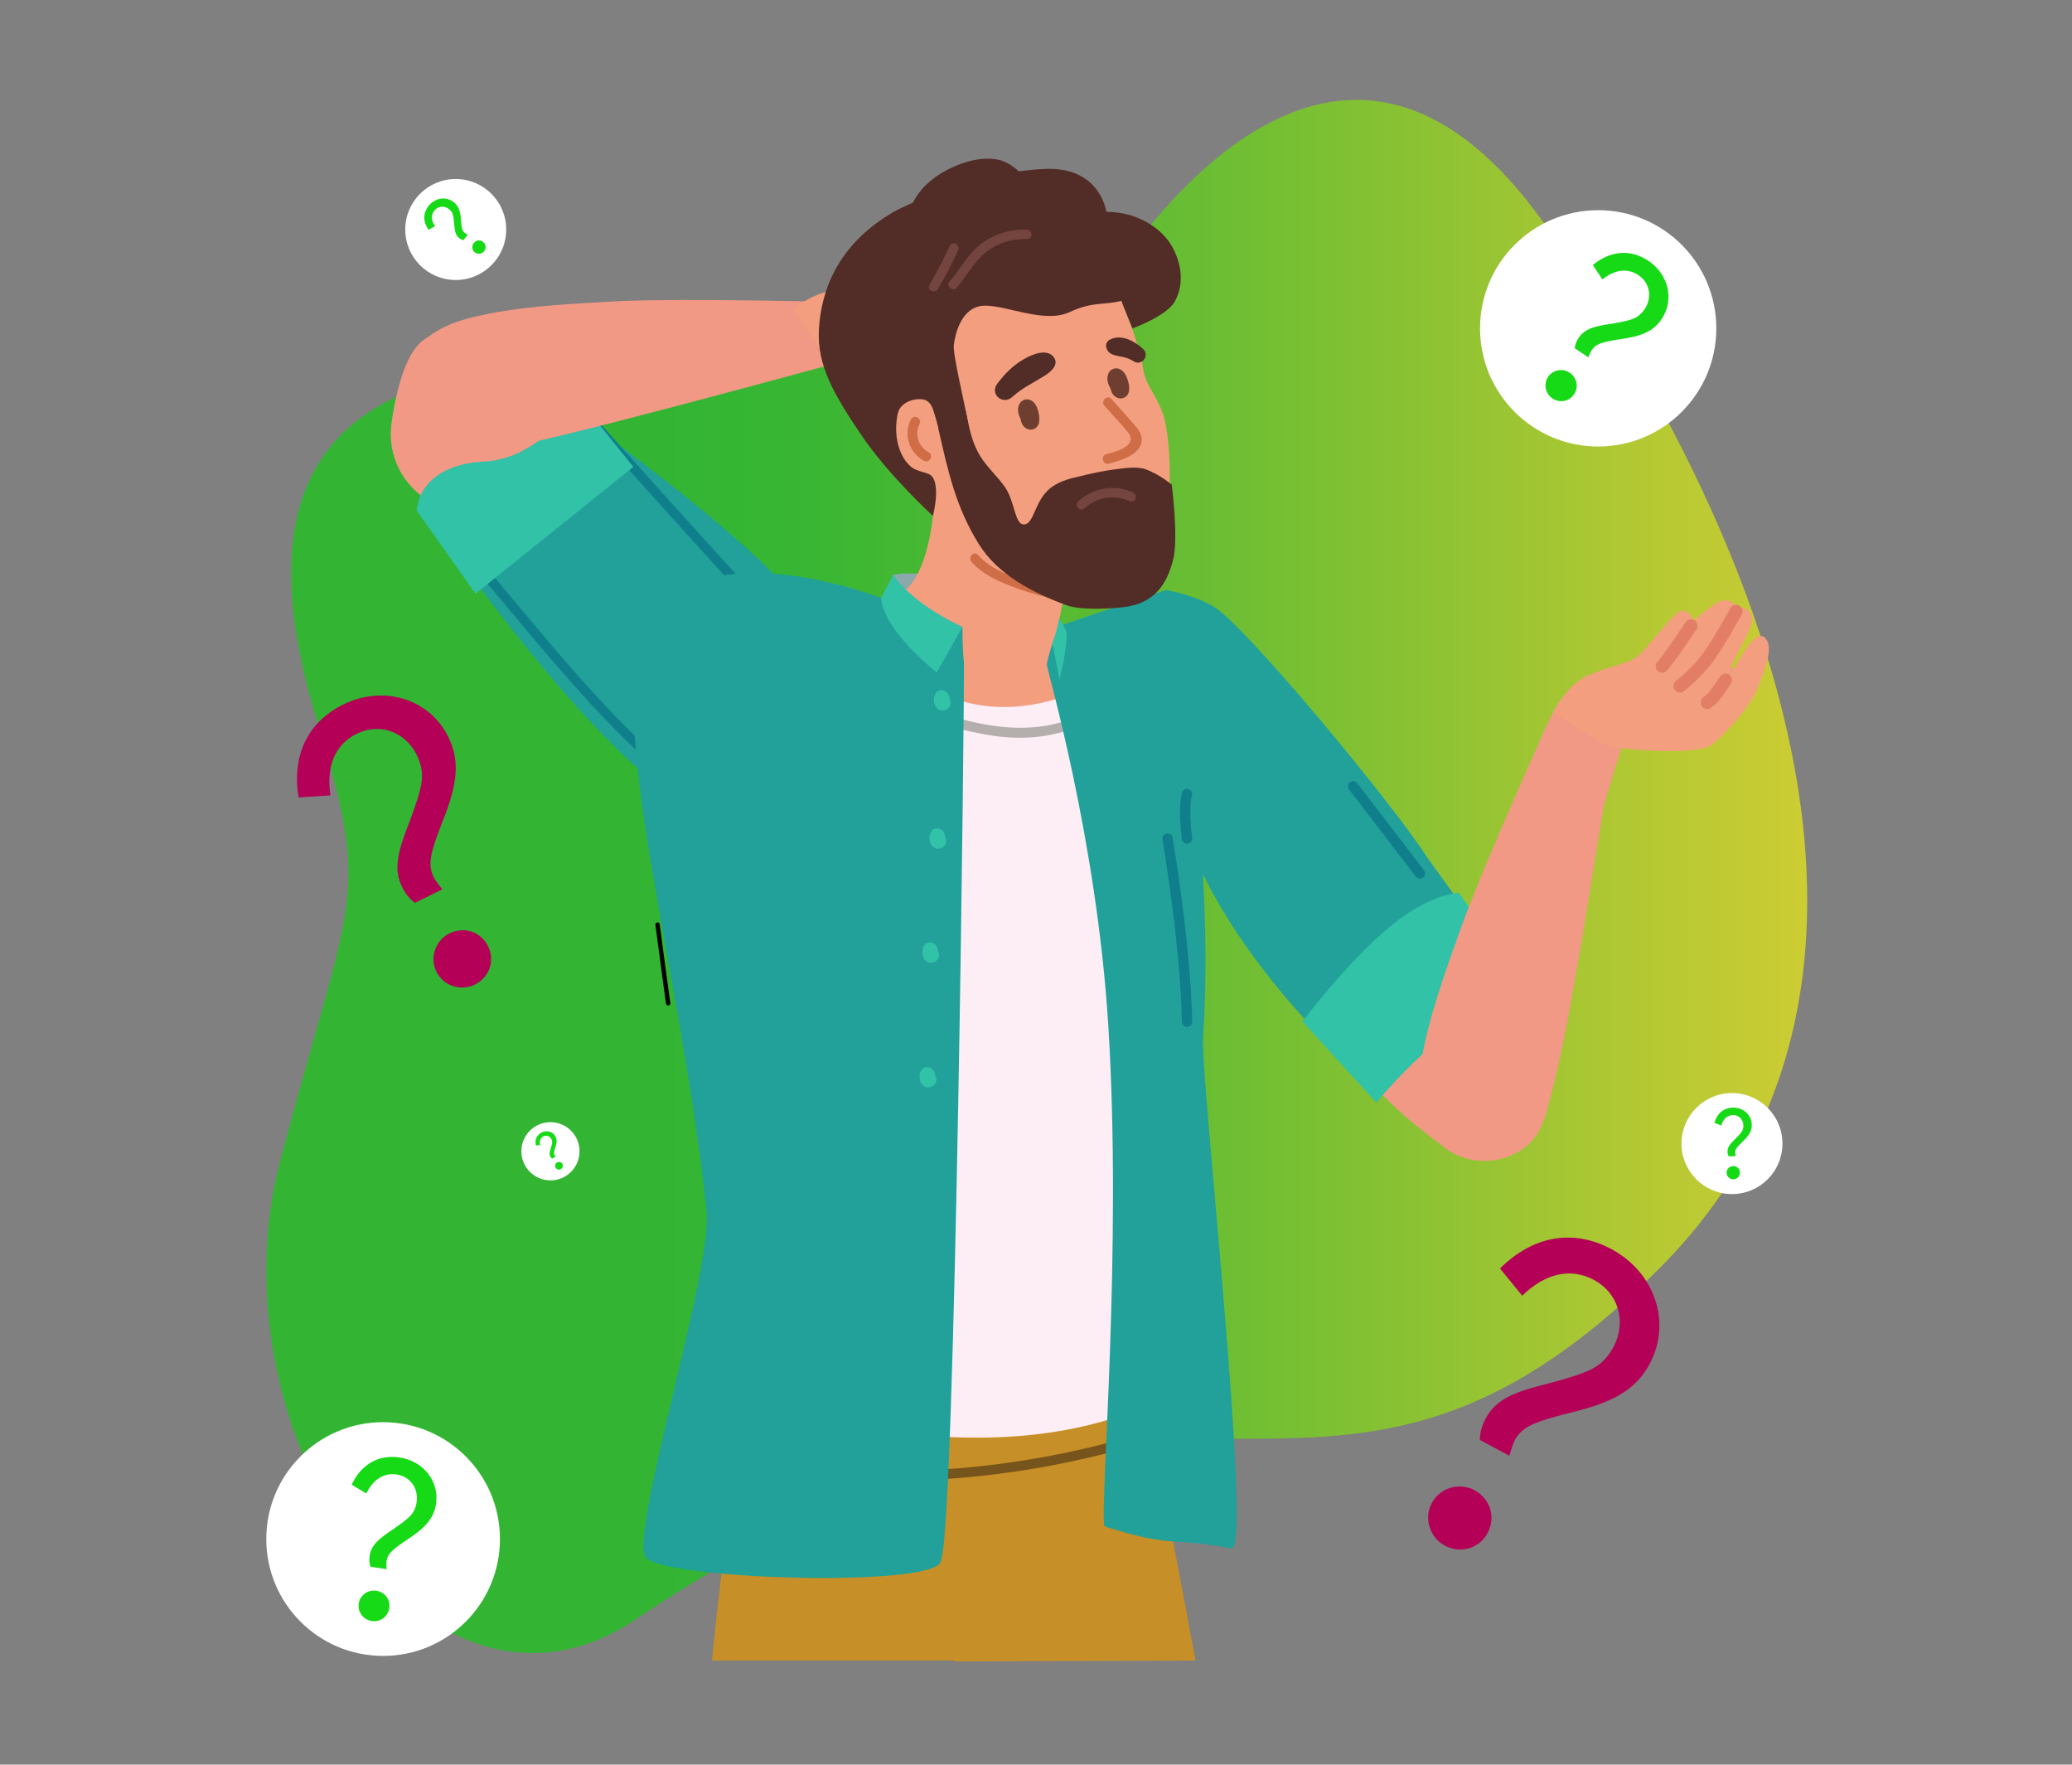 <svg width="498" height="424" viewBox="0 0 498 424" fill="none" xmlns="http://www.w3.org/2000/svg">
<rect x="0" y="0" width="498" height="424" fill="#808080" stroke="none"/>
<path opacity="0.6" d="M368.997 50.772C397.779 88.916 481.718 222.31 398.588 305.007C315.458 387.705 281.62 302.748 152.647 389.187C102.549 422.763 50.033 344.09 67.388 278.727C84.743 213.364 89.381 216.673 75.975 172.437C32.943 30.436 234.52 118.872 263.366 72.454C278.984 47.322 323.512 -9.507 368.997 50.772Z" fill="url(#paint0_linear)"/>
<path d="M138.851 101.509C138.851 101.509 124.909 84.152 106.893 80.581C99.035 78.885 95.596 91.22 94.098 101.609C92.967 109.447 96.893 117.146 103.913 120.811L108.866 130.67L138.851 101.509Z" fill="#F19984"/>
<path d="M193.595 147.676C199.733 160.957 190.379 202.648 171.979 196.928C147.367 189.277 104.054 125.541 104.054 125.541C112.191 113.124 140.398 100.81 140.398 100.81C140.398 100.81 187.458 134.395 193.595 147.676Z" fill="#21A19A"/>
<path d="M107.595 129.252C106.617 128.165 108.179 126.497 109.163 127.591C127.917 148.454 144.284 171.778 166.666 189.07C167.831 189.969 166.251 191.622 165.098 190.732C142.716 173.44 126.349 150.115 107.595 129.252Z" fill="#107F8C"/>
<path d="M181.145 145.978C166.331 129.851 151.673 113.58 137.176 97.167C136.207 96.073 137.769 94.404 138.743 95.505C153.24 111.917 167.898 128.189 182.712 144.316C183.703 145.394 182.14 147.062 181.145 145.978Z" fill="#107F8C"/>
<path d="M179.457 139.644C178.429 138.595 179.995 136.931 181.025 137.982C184.235 141.262 187.656 144.284 191.305 147.066C192.476 147.958 190.895 149.61 189.737 148.728C186.088 145.946 182.667 142.924 179.457 139.644Z" fill="#107F8C"/>
<path d="M138.936 95.67C138.936 95.67 130.163 110.818 115.279 110.955C100.042 112.386 100.187 122.747 100.187 122.747L114.297 142.647L152.223 112.191L138.936 95.67Z" fill="#31C2A7"/>
<path d="M113.64 76.227C124.751 73.552 135.899 73.112 147.258 72.443C155.78 71.968 170.805 72.033 183.864 72.235C189.781 72.33 195.311 72.438 199.651 72.542C205.225 72.675 207.573 73.321 207.573 73.321L202.685 86.827C200.989 87.199 132.612 106.067 120.724 107.693C116.096 108.323 110.903 109.653 106.396 107.741C98.847 104.525 94.822 94.99 98.088 87.349C100.91 80.749 106.955 77.816 113.64 76.227Z" fill="#F19984"/>
<path d="M205.49 90.999C205.49 90.999 216.261 108.555 223.637 109.146C231.011 109.736 218.506 91.128 218.506 91.128" fill="#F19984"/>
<path d="M190.611 74.222C190.611 74.222 196.396 69.612 201.823 69.669C207.25 69.728 210.902 70.987 213.864 70.744C216.828 70.502 225.931 65.2 228.425 65.14C230.918 65.08 230.654 68.597 230.654 68.597C230.654 68.597 234.472 67.306 237.591 67.005C240.711 66.704 241.602 69.956 241.602 69.956C241.602 69.956 245.035 71.868 243.35 74.495C241.665 77.12 231.296 83.807 232.628 84.001C233.96 84.194 242.712 75.934 244.37 79.481C245.728 82.386 240.751 86.838 237.572 89.841C234.572 92.674 227.336 95.937 222.307 97.334C217.278 98.73 199.222 87.345 199.222 87.345L190.611 74.222Z" fill="#F39E7E"/>
<path d="M219.478 81.731C219.668 82.569 220.501 83.091 221.336 82.901C221.53 82.855 226.13 81.794 230.244 79.653C234.285 77.551 241.449 72.322 241.75 72.1C242.424 71.593 242.593 70.621 242.087 69.928C241.58 69.237 240.608 69.086 239.916 69.592C239.844 69.645 232.64 74.906 228.809 76.898C225.059 78.849 220.689 79.861 220.643 79.871C220.398 79.928 220.18 80.039 219.999 80.189C219.563 80.552 219.341 81.141 219.478 81.731Z" fill="#E27E66"/>
<path d="M217.679 75.756C217.967 76.564 218.857 76.984 219.665 76.694C221.787 75.933 229.469 71.25 230.337 70.719C231.051 70.284 231.301 69.318 230.853 68.584C230.405 67.853 229.449 67.622 228.718 68.07C225.54 70.012 219.987 73.278 218.616 73.77C218.441 73.833 218.285 73.925 218.15 74.037C217.661 74.443 217.452 75.125 217.679 75.756Z" fill="#E27E66"/>
<path d="M223.711 88.049C223.889 88.888 224.713 89.425 225.553 89.246L226.639 89.018C227.863 88.76 231.029 86.846 232.333 86.036C233.072 85.569 233.286 84.626 232.834 83.895C232.382 83.167 231.424 82.944 230.695 83.396C228.875 84.527 226.549 85.835 225.996 85.978L224.909 86.208C224.653 86.263 224.428 86.376 224.241 86.532C223.81 86.89 223.589 87.465 223.711 88.049Z" fill="#E27E66"/>
<path d="M253.373 399C264.91 359.501 273.559 334.846 273.559 334.846L178.296 342.305C178.296 342.305 174.307 366.496 171.118 399H253.373Z" fill="#C78F27"/>
<path d="M287.34 398.999C281.087 365.165 274.987 334.736 274.987 334.736L241.176 337.246L229.302 399.206L287.34 398.999Z" fill="#C78F27"/>
<path d="M184.607 244.179C184.131 248.994 182.822 254.088 184.687 258.747C186.226 262.593 189.532 264.225 193.193 265.373C193.242 265.948 194.042 266.313 194.337 265.715C194.403 265.734 194.468 265.756 194.535 265.774C195.334 266 195.673 264.759 194.878 264.534C198.618 255.998 202.226 247.362 206.189 238.939C207.258 236.67 204.836 233.125 203.634 231.269C202.034 228.796 200.031 226.541 197.703 224.733C194.841 222.51 192.434 223.744 190.736 226.039C189.571 225.822 188.393 225.86 187.263 226.422C186.045 227.03 185.335 228.064 184.884 229.242C184.086 229.156 183.285 229.26 182.515 229.676C180.753 230.628 180.415 232.562 180.452 234.404C178.292 237.736 181.939 241.335 184.607 244.179Z" fill="#FFA587"/>
<path d="M176.168 309.708C184.046 317.568 192.25 310.701 194.979 304.355C196.719 300.309 197.13 295.849 197.496 291.508C197.976 285.804 198.314 280.087 198.561 274.368C198.975 264.762 199.127 255.146 199.244 245.532C199.738 245.312 199.653 244.628 199.257 244.461C199.271 243.171 199.288 241.879 199.303 240.59C199.31 239.847 198.158 239.848 198.15 240.59C198.135 241.957 198.116 243.326 198.1 244.693C195.176 245.573 192.236 245.815 189.176 245.42C188.934 245.389 188.675 245.624 188.62 245.843C185.5 258.322 178.45 270.634 175.093 285.359C173.307 293.194 169.177 302.733 176.168 309.708Z" fill="#FFA587"/>
<path d="M197.672 231.404L191.316 227.241C190.952 227.004 190.852 226.517 191.089 226.155C191.325 225.794 191.81 225.691 192.175 225.929L198.531 230.092C198.893 230.329 198.994 230.816 198.757 231.178C198.608 231.407 198.356 231.531 198.101 231.531C197.953 231.532 197.805 231.491 197.672 231.404Z" fill="#ED835C"/>
<path d="M192.213 233.56L185.364 230.292C184.974 230.106 184.808 229.639 184.995 229.248C185.181 228.858 185.646 228.69 186.04 228.879L192.889 232.146C193.279 232.332 193.445 232.8 193.258 233.19C193.123 233.474 192.842 233.636 192.549 233.636C192.436 233.635 192.322 233.612 192.213 233.56Z" fill="#ED835C"/>
<path d="M188.387 237.528L181.449 234.976C181.043 234.827 180.834 234.376 180.982 233.97C181.132 233.564 181.584 233.354 181.989 233.505L188.927 236.056C189.333 236.205 189.543 236.657 189.394 237.063C189.277 237.38 188.977 237.577 188.658 237.577C188.567 237.576 188.476 237.56 188.387 237.528Z" fill="#ED835C"/>
<path d="M160.078 241.19C159.943 240.51 157.619 222.969 157.521 222.223C157.483 221.937 157.684 221.674 157.971 221.636C158.256 221.599 158.517 221.798 158.558 222.085C159.229 227.159 160.995 240.449 161.103 240.986C161.159 241.268 160.976 241.544 160.692 241.6C160.658 241.607 160.624 241.61 160.589 241.61C160.345 241.61 160.126 241.437 160.078 241.19Z" fill="black"/>
<path d="M223.508 143.788H212.845L214.685 138.12C218.715 137.243 224.586 138.394 224.586 138.394L223.508 143.788Z" fill="#8BA8AC"/>
<path d="M279.856 345.163C244.647 356.647 208.681 358.682 172.211 352.27C170.727 352.009 171.359 349.754 172.833 350.013C208.884 356.35 244.438 354.255 279.233 342.906C280.671 342.436 281.281 344.698 279.856 345.163Z" fill="#77541B"/>
<path d="M257.3 135.768L254.097 151.285L266.808 155.91C262.868 164.292 254.749 208.551 237.587 208.456C220.425 208.361 197.928 150.535 197.928 150.535C197.928 150.535 205.622 145.352 214.124 143.574C224.392 141.426 224.649 118.104 224.649 118.104L257.3 135.768Z" fill="#F39E7E"/>
<path d="M228.547 209.946C208.454 202.289 213.89 156.918 213.89 156.918C234.346 180.396 261.475 164.834 261.475 164.834C267.72 176.297 248.641 217.604 228.547 209.946Z" fill="#FDEEF6"/>
<path d="M204.458 159.646C211.839 169.989 225.683 174.615 237.721 176.636C249.761 178.659 262.7 176.029 270.054 165.587C270.923 164.352 268.962 163.078 268.099 164.305C260.276 175.412 246.191 176.334 233.98 173.504C223.647 171.11 212.562 167.003 206.193 158.079C205.32 156.855 203.594 158.434 204.458 159.646Z" fill="#B4AFAC"/>
<path d="M196.179 186.459C196.179 186.459 158.847 329.34 173.439 334.26C248.234 359.473 281.906 334.177 281.906 334.177L262.996 184.105L196.179 186.459Z" fill="#FDEEF6"/>
<path d="M266.364 246.227C269.776 300.406 264.356 361.438 265.407 366.722C281.905 372.056 281.479 369.302 295.978 372.047C301.21 373.037 288.531 258.796 289.153 249.406C292.535 198.35 280.167 141.769 280.167 141.769L254.158 150.536C254.158 150.536 254.781 152.667 254.353 153.214C253.602 154.173 253.078 154.316 253.078 154.316C253.078 154.316 252.115 156.919 251.591 159.64C251.693 161.185 263.529 201.227 266.364 246.227Z" fill="#21A19A"/>
<path d="M155.17 374.176C159.12 379.626 227.113 381.681 226.165 374.775C229.647 367.261 231.891 162.33 231.667 158.923C231.315 156.45 231.315 150.642 231.315 150.642L211.764 143.67C211.764 143.67 176.913 130.083 160.725 143.825C139.908 156.69 163.209 226.452 169.821 291.168C171.249 305.133 151.205 368.706 155.17 374.176Z" fill="#21A19A"/>
<path d="M291.575 145.676C286.618 142.794 280.167 141.769 280.167 141.769C280.167 141.769 274.081 174.696 286.748 204.864C299.597 235.465 331.22 263.31 333.801 262.633C346.169 259.386 362.553 250.081 365.61 239.738C366.33 237.3 344.498 208.287 343.118 206.151C334.304 192.515 299.083 150.04 291.575 145.676Z" fill="#21A19A"/>
<path d="M214.684 138.119L211.764 143.668C212.272 151.538 225.145 161.558 225.145 161.558L231.312 150.642C218.403 144.549 214.685 138.118 214.684 138.119Z" fill="#31C2A7"/>
<path d="M254.642 148.49L256.321 151.721C256.658 155.576 254.639 163.281 254.639 163.281L252.926 154.498C253.711 152.793 254.642 148.491 254.642 148.49Z" fill="#31C2A7"/>
<path d="M223.384 201.507C223.413 202.84 224.363 204.157 225.826 203.885C227.037 203.659 227.844 202.375 227.211 201.241C227.188 201.199 227.16 201.168 227.136 201.132C227.137 200.845 227.094 200.559 226.984 200.279C226.755 199.696 226.249 199.257 225.643 199.095C224.936 198.905 224.19 199.185 223.792 199.8C223.48 200.281 223.371 200.941 223.384 201.507Z" fill="#31C2A7"/>
<path d="M224.465 168.311C224.494 169.644 225.443 170.962 226.906 170.689C228.117 170.463 228.924 169.179 228.291 168.045C228.268 168.004 228.241 167.972 228.216 167.936C228.217 167.649 228.174 167.363 228.064 167.083C227.835 166.5 227.329 166.061 226.725 165.9C226.016 165.71 225.271 165.989 224.873 166.604C224.56 167.085 224.451 167.745 224.465 168.311Z" fill="#31C2A7"/>
<path d="M221.671 228.924C221.7 230.258 222.649 231.575 224.111 231.302C225.322 231.076 226.129 229.792 225.497 228.659C225.474 228.617 225.447 228.586 225.422 228.55C225.423 228.263 225.38 227.977 225.27 227.696C225.041 227.114 224.535 226.675 223.93 226.513C223.222 226.323 222.476 226.603 222.078 227.218C221.767 227.698 221.659 228.358 221.671 228.924Z" fill="#31C2A7"/>
<path d="M221.022 258.881C221.051 260.215 222 261.532 223.462 261.259C224.673 261.033 225.48 259.749 224.848 258.616C224.825 258.574 224.798 258.543 224.773 258.507C224.774 258.22 224.731 257.934 224.621 257.653C224.392 257.071 223.886 256.632 223.282 256.47C222.572 256.28 221.827 256.56 221.428 257.175C221.117 257.655 221.01 258.315 221.022 258.881Z" fill="#31C2A7"/>
<path d="M233.773 56.215C216.936 60.394 206.209 76.725 208.61 91.718C211.011 106.711 220.334 119.407 227.391 127.884C234.449 136.36 244.905 138.707 248.571 138.94C252.238 139.172 269.319 143.884 276.888 136.397C282.187 131.154 282.018 105.725 279.386 99.071C277.089 93.264 275.333 92.911 274.596 87.716C273.859 82.52 269.208 71.503 269.208 71.503C265.902 65.005 250.608 52.036 233.773 56.215Z" fill="#F39E7E"/>
<path d="M270.976 94.904C270.394 95.734 269.275 95.96 268.365 95.496C267.506 95.056 267.078 94.216 266.876 93.29C266.263 92.275 265.949 91.056 266.31 89.953C266.63 88.977 267.595 88.355 268.594 88.534C269.48 88.693 270.17 89.347 270.583 90.183C271.23 91.493 271.84 93.671 270.976 94.904Z" fill="#6E3F30"/>
<path d="M249.289 102.497C248.662 103.293 247.532 103.456 246.649 102.941C245.815 102.454 245.435 101.59 245.285 100.655C244.73 99.607 244.486 98.371 244.909 97.289C245.282 96.333 246.283 95.766 247.269 96.001C248.144 96.209 248.797 96.903 249.163 97.76C249.735 99.107 250.221 101.315 249.289 102.497Z" fill="#6E3F30"/>
<path d="M206.9 104.367C213.545 114.249 224.23 123.965 224.23 123.965C224.23 123.965 225.904 117.609 224.254 114.816C223.267 113.144 220.641 113.775 218.642 111.877C215.897 109.271 214.691 104.291 215.789 99.325C216.372 96.69 219.649 95.64 221.823 95.968C222.982 96.143 223.763 97.071 224.168 98.171C224.578 99.283 225.115 101.167 225.723 103.451C228.025 104.008 230.709 103.44 232.713 101.924C231.815 96.585 228.982 85.205 229.25 82.936C229.596 80.009 231.136 73.801 236.315 73.461C241.494 73.12 250.871 77.849 257.017 75.016C262.787 72.356 265.187 73.392 269.534 72.288C269.525 72.451 272.186 78.922 272.186 78.922C272.186 78.922 280.445 75.897 282.339 72.479C284.644 68.316 284.021 63.508 281.822 59.458C279.908 55.931 276.475 53.453 272.761 52.08C270.557 51.265 268.249 50.965 265.918 50.869C265.462 48.651 264.278 45.484 261.214 43.224C256.282 39.587 250.486 40.56 244.838 41.154C244.806 41.114 242.686 39.032 240.175 38.436C234.619 37.116 227.869 40.279 224.601 42.725C222.228 44.501 220.787 46.09 219.418 48.696C217.922 49.418 216.388 50.001 215.046 50.767C200.788 58.906 197.298 70.562 196.824 79.186C196.343 87.916 200.571 94.956 206.9 104.367Z" fill="#522C26"/>
<path d="M222.096 110.723C223.431 111.42 224.5 109.339 223.163 108.642C220.725 107.368 219.761 104.292 221.02 101.849C221.71 100.511 219.63 99.442 218.939 100.782C217.097 104.357 218.536 108.863 222.096 110.723Z" fill="#CE6D46"/>
<path d="M229.934 69.147C232.121 66.629 233.69 63.586 236.147 61.308C239.095 58.575 242.899 57.354 246.875 57.432C248.349 57.461 248.207 55.179 246.748 55.15C242.828 55.073 238.987 56.179 235.846 58.57C232.628 61.019 230.821 64.64 228.212 67.645C227.247 68.755 228.967 70.26 229.934 69.147Z" fill="#73453E"/>
<path d="M225.443 69.429C227.218 66.406 228.835 63.3 230.294 60.112C230.906 58.775 228.861 57.756 228.248 59.096C226.79 62.284 225.173 65.39 223.397 68.413C222.651 69.683 224.701 70.692 225.443 69.429Z" fill="#73453E"/>
<path d="M243.323 95.368C245.709 93.172 248.582 91.884 251.271 90.148C252.764 89.184 254.665 87.469 253.146 85.674C251.454 83.673 247.916 85.244 246.114 86.273C243.523 87.753 241.468 89.83 239.691 92.199C237.804 94.718 241.058 97.453 243.323 95.368Z" fill="#522C26"/>
<path d="M266.891 84.917C267.803 85.48 269.017 85.577 270.046 85.813C271 86.032 271.843 86.411 272.672 86.933C273.473 87.437 274.565 86.992 275.051 86.288C275.591 85.508 275.416 84.478 274.739 83.843C272.721 81.951 269.369 80.133 266.675 81.659C265.329 82.422 265.791 84.237 266.891 84.917Z" fill="#522C26"/>
<path d="M233.514 135.023C236.291 138.163 240.258 139.807 244.109 141.239C248.464 142.858 252.955 143.941 257.556 144.562C259.007 144.757 259.522 142.531 258.066 142.335C254.007 141.788 250.017 140.895 246.143 139.557C242.17 138.185 237.898 136.552 235.052 133.333C234.079 132.232 232.549 133.932 233.514 135.023Z" fill="#CE6D46"/>
<path d="M281.621 116.37C281.621 116.37 283.254 129.083 282.007 134.276C280.441 140.797 277.181 144.694 271.026 145.739C267.512 146.336 259.724 146.678 256.346 145.432C248.241 142.444 239.821 138.088 235.266 130.75C229.773 121.902 227.899 113.471 225.483 102.795C227.392 101.099 230.169 100.301 232.079 98.606C232.998 102.778 233.403 106.033 235.643 109.673C237.218 112.233 239.803 114.541 241.519 117.016C243.969 120.551 243.858 126.034 246.067 126.009C248.596 125.979 248.485 120.616 252.368 117.339C254.362 115.796 256.728 115.05 259.172 114.537C262.04 113.816 264.964 113.171 267.9 112.79C269.932 112.526 273.213 112.02 275.176 112.706C279.087 114.071 281.653 116.629 281.621 116.37Z" fill="#522C26"/>
<path d="M360.053 233.229L373.751 249.303C373.751 249.303 359.167 283.727 347.902 276.079C336.637 268.43 329.995 260.643 329.995 260.643L360.053 233.229Z" fill="#F19984"/>
<path d="M366.569 237.432C348.178 243.288 330.803 264.953 330.803 264.953L313.033 245.438C313.033 245.438 323.92 231.002 333.934 222.745C343.947 214.487 350.67 214.555 350.67 214.555L366.569 237.432Z" fill="#31C2A7"/>
<path d="M285.32 246.745C286.005 246.733 286.552 246.168 286.539 245.484C286.219 226.95 281.879 201.52 281.834 201.265C281.719 200.591 281.075 200.135 280.402 200.254C279.727 200.37 279.274 201.011 279.39 201.686C279.434 201.938 283.742 227.184 284.059 245.527C284.072 246.205 284.624 246.746 285.298 246.746C285.306 246.747 285.313 246.747 285.32 246.745Z" fill="#107F8C"/>
<path d="M285.47 202.707C286.148 202.613 286.622 201.987 286.528 201.308C286.256 199.34 285.719 193.682 286.485 191.171C286.686 190.516 286.317 189.823 285.662 189.623C285.009 189.424 284.313 189.79 284.113 190.446C283.029 193.993 284.027 201.337 284.07 201.647C284.156 202.267 284.688 202.718 285.297 202.718C285.353 202.718 285.411 202.715 285.47 202.707Z" fill="#107F8C"/>
<path d="M342.031 210.867C342.575 210.451 342.679 209.672 342.261 209.128L326.221 188.193C325.805 187.65 325.028 187.546 324.483 187.963C323.939 188.379 323.835 189.158 324.253 189.702L340.292 210.637C340.536 210.957 340.904 211.123 341.277 211.123C341.541 211.123 341.805 211.04 342.031 210.867Z" fill="#107F8C"/>
<path d="M345.678 274.415C351.456 280.388 361.806 280.372 367.697 274.66C371.206 271.247 371.993 265.944 373.205 261.433C376.314 249.844 380.078 226.885 382.963 209.011C383.858 203.543 384.664 198.569 385.332 194.528C385.332 194.528 385.332 194.528 385.328 194.506C385.788 191.888 389.452 180.98 389.766 179.273L375.18 168.052C375.18 168.052 373.675 169.965 371.392 175.052C369.614 179.013 367.371 184.069 364.99 189.486C359.743 201.446 353.859 215.272 350.994 223.312C347.208 234.042 343.293 244.489 341.453 255.769C340.326 262.546 340.687 269.255 345.678 274.415Z" fill="#F19984"/>
<path d="M399.836 162.4C399.836 162.4 421.574 156.913 418.529 163.655C415.482 170.398 395.32 174.608 395.32 174.608" fill="#F19984"/>
<path d="M386.601 179.49C386.601 179.49 407.783 182.133 411.743 178.734C415.703 175.334 420.87 169.307 422.383 165.468C423.986 161.4 426.602 155.257 424.14 153.203C421.133 150.696 416.715 161.89 415.427 162.281C414.138 162.671 420.687 152.215 421.099 149.122C421.51 146.028 417.589 145.753 417.589 145.753C417.589 145.753 415.402 143.188 412.705 144.785C410.009 146.382 407.1 149.171 407.1 149.171C407.1 149.171 405.845 145.875 403.614 146.988C401.382 148.102 395.39 156.767 392.809 158.244C390.23 159.721 386.389 160.132 381.45 162.383C376.512 164.635 373.231 171.265 373.231 171.265L386.601 179.49Z" fill="#F39E7E"/>
<path d="M402.372 164.193C402.472 163.981 402.622 163.787 402.82 163.632C402.857 163.604 406.384 160.832 408.951 157.474C411.574 154.044 415.863 146.222 415.905 146.143C416.317 145.391 417.261 145.115 418.014 145.525C418.766 145.937 419.026 146.889 418.631 147.634C418.452 147.963 414.186 155.739 411.42 159.358C408.604 163.043 404.89 165.957 404.734 166.081C404.058 166.607 403.082 166.488 402.555 165.81C402.181 165.334 402.131 164.707 402.372 164.193Z" fill="#E27E66"/>
<path d="M398.086 159.407C398.161 159.248 398.263 159.099 398.395 158.968C399.428 157.941 403.069 152.626 405.122 149.519C405.594 148.803 406.557 148.606 407.273 149.078C407.99 149.553 408.174 150.533 407.712 151.23C407.151 152.079 402.184 159.58 400.586 161.17C399.978 161.775 398.993 161.774 398.389 161.164C397.916 160.689 397.816 159.983 398.086 159.407Z" fill="#E27E66"/>
<path d="M408.907 168.134C409.011 167.913 409.167 167.716 409.375 167.557L410.262 166.887C410.701 166.523 412.252 164.351 413.42 162.554C413.888 161.835 414.85 161.63 415.568 162.097C416.288 162.566 416.494 163.511 416.023 164.248C415.186 165.535 413.132 168.612 412.133 169.365L411.246 170.033C410.561 170.551 409.587 170.415 409.07 169.731C408.713 169.256 408.669 168.641 408.907 168.134Z" fill="#E27E66"/>
<path d="M272.301 118.285C267.849 116.305 262.748 117.185 259.15 120.443C258.06 121.431 259.587 123.13 260.68 122.141C263.729 119.379 267.837 118.789 271.572 120.45C272.918 121.051 273.632 118.878 272.301 118.285Z" fill="#73453E"/>
<path d="M274.418 105.801C274.243 109.277 269.219 110.687 266.5 111.402C265.043 111.785 264.456 109.522 265.911 109.139C268.404 108.483 273.764 107.074 270.97 103.702C269.21 101.577 267.287 99.566 265.45 97.504C264.451 96.381 266.105 94.73 267.107 95.854C268.945 97.918 270.836 99.946 272.627 102.052C273.544 103.13 274.492 104.306 274.418 105.801Z" fill="#CE6D46"/>
<path d="M372.531 332.323C377.122 331.117 380.586 329.985 382.654 328.921C384.721 327.855 386.431 326.19 387.735 323.762C391.079 317.535 388.921 310.665 383.116 307.548C377.628 304.601 371.535 305.817 365.854 311.333L360.524 304.799C368.418 296.935 378.063 295.18 387.351 300.167C397.589 305.665 401.904 317.637 396.463 327.769C393.006 334.207 387.24 337.094 377.254 339.483C369.045 341.602 365.906 342.636 364.036 346.119C363.696 346.752 363.284 348.027 362.75 349.779L355.678 345.982C355.676 344.213 356.21 342.46 357.117 340.772C359.667 336.022 364.217 334.386 372.531 332.323ZM354.361 358.057C358.161 360.097 359.586 364.534 357.546 368.334C355.506 372.134 351.02 373.396 347.22 371.355C343.737 369.485 342.101 364.936 344.142 361.136C346.183 357.336 350.878 356.187 354.361 358.057Z" fill="#B40057"/>
<path d="M92.081 397.886C107.59 397.886 120.162 385.313 120.162 369.805C120.162 354.296 107.59 341.724 92.081 341.724C76.572 341.724 64 354.296 64 369.805C64 385.313 76.572 397.886 92.081 397.886Z" fill="white"/>
<path d="M98.51 197.233C100.039 193.193 101.027 190.028 101.328 187.932C101.63 185.837 101.297 183.691 100.186 181.443C97.334 175.678 91.101 173.653 85.727 176.312C80.646 178.826 78.332 183.984 79.423 191.107L71.766 191.611C70.102 181.609 73.89 173.531 82.49 169.276C91.969 164.587 103.121 167.705 107.762 177.086C110.711 183.047 109.809 188.845 106.311 197.51C103.55 204.714 102.659 207.587 104.256 210.812C104.545 211.397 105.273 212.377 106.291 213.697L99.744 216.936C98.431 216.005 97.413 214.683 96.64 213.119C94.464 208.722 95.652 204.486 98.51 197.233ZM108.001 224.284C111.518 222.544 115.56 223.829 117.301 227.347C119.041 230.865 117.61 234.856 114.093 236.597C110.868 238.193 106.631 237.005 104.891 233.488C103.15 229.969 104.776 225.88 108.001 224.284Z" fill="#B40057"/>
<path d="M94.544 367.412C96.456 366.106 97.862 365.019 98.639 364.191C99.414 363.361 99.927 362.317 100.128 360.987C100.645 357.577 98.527 354.772 95.349 354.291C92.344 353.836 89.744 355.393 88.036 358.859L84.517 356.73C86.856 351.822 91 349.437 96.086 350.207C101.693 351.056 105.637 355.852 104.797 361.4C104.263 364.925 102.085 367.197 97.887 369.931C94.461 372.249 93.187 373.238 92.899 375.146C92.847 375.493 92.867 376.146 92.908 377.039L89.036 376.452C88.744 375.639 88.703 374.746 88.844 373.822C89.236 371.221 91.06 369.723 94.544 367.412ZM90.409 382.218C92.489 382.533 93.871 384.338 93.557 386.419C93.241 388.499 91.387 389.814 89.306 389.499C87.398 389.21 85.902 387.387 86.216 385.307C86.53 383.226 88.501 381.929 90.409 382.218Z" fill="#17DA17"/>
<path d="M384.119 107.291C399.8 107.291 412.512 94.579 412.512 78.898C412.512 63.217 399.8 50.505 384.119 50.505C368.438 50.505 355.726 63.217 355.726 78.898C355.726 94.579 368.438 107.291 384.119 107.291Z" fill="white"/>
<path d="M387.401 77.769C389.713 77.397 391.467 77.006 392.534 76.583C393.6 76.157 394.519 75.422 395.275 74.292C397.215 71.395 396.484 67.918 393.783 66.11C391.229 64.401 388.18 64.706 385.126 67.142L382.822 63.679C387.074 60.195 391.892 59.795 396.215 62.687C400.979 65.877 402.525 71.962 399.37 76.677C397.364 79.673 394.394 80.814 389.377 81.51C385.245 82.156 383.653 82.515 382.569 84.136C382.372 84.431 382.11 85.036 381.763 85.871L378.472 83.668C378.555 82.798 378.902 81.963 379.428 81.178C380.906 78.97 383.219 78.384 387.401 77.769ZM377.247 89.536C379.014 90.719 379.503 92.966 378.32 94.734C377.135 96.501 374.873 96.908 373.104 95.724C371.483 94.638 370.898 92.326 372.081 90.558C373.265 88.79 375.626 88.451 377.247 89.536Z" fill="#17DA17"/>
<path d="M109.533 67.281C116.235 67.281 121.667 61.848 121.667 55.147C121.667 48.445 116.235 43.013 109.533 43.013C102.832 43.013 97.399 48.445 97.399 55.147C97.399 61.848 102.832 67.281 109.533 67.281Z" fill="white"/>
<path d="M109.154 53.713C109.067 52.716 108.956 51.956 108.808 51.488C108.66 51.02 108.375 50.606 107.917 50.248C106.743 49.331 105.238 49.534 104.383 50.629C103.575 51.664 103.61 52.973 104.553 54.351L103.005 55.225C101.652 53.304 101.632 51.238 103 49.486C104.508 47.555 107.15 47.086 109.061 48.578C110.275 49.526 110.669 50.828 110.809 52.988C110.956 54.769 111.059 55.459 111.716 55.972C111.836 56.065 112.085 56.196 112.431 56.37L111.39 57.704C111.022 57.641 110.677 57.468 110.359 57.219C109.463 56.518 109.286 55.514 109.154 53.713ZM113.853 58.407C114.412 57.691 115.385 57.553 116.102 58.112C116.818 58.672 116.921 59.649 116.361 60.366C115.848 61.023 114.844 61.2 114.127 60.641C113.41 60.081 113.339 59.064 113.853 58.407Z" fill="#17DA17"/>
<path d="M416.277 286.915C422.978 286.915 428.411 281.482 428.411 274.781C428.411 268.079 422.978 262.646 416.277 262.646C409.575 262.646 404.143 268.079 404.143 274.781C404.143 281.482 409.575 286.915 416.277 286.915Z" fill="white"/>
<path d="M417.14 273.575C417.853 272.872 418.367 272.302 418.633 271.89C418.899 271.478 419.036 270.994 419.02 270.413C418.978 268.923 417.861 267.894 416.473 267.934C415.16 267.972 414.175 268.834 413.715 270.439L412.055 269.804C412.672 267.537 414.25 266.204 416.472 266.14C418.921 266.07 420.967 267.805 421.037 270.229C421.081 271.769 420.33 272.902 418.755 274.388C417.477 275.637 417.011 276.156 417.035 276.99C417.04 277.141 417.098 277.417 417.185 277.794L415.493 277.843C415.306 277.52 415.22 277.143 415.209 276.739C415.177 275.602 415.837 274.825 417.14 273.575ZM416.521 280.188C417.43 280.162 418.156 280.823 418.183 281.732C418.209 282.641 417.522 283.343 416.612 283.369C415.779 283.393 415.002 282.733 414.976 281.824C414.95 280.915 415.688 280.211 416.521 280.188Z" fill="#17DA17"/>
<path d="M132.298 283.621C136.159 283.621 139.289 280.491 139.289 276.63C139.289 272.769 136.159 269.639 132.298 269.639C128.437 269.639 125.307 272.769 125.307 276.63C125.307 280.491 128.437 283.621 132.298 283.621Z" fill="white"/>
<path d="M132.41 275.783C132.582 275.233 132.689 274.803 132.713 274.522C132.736 274.24 132.675 273.957 132.509 273.666C132.084 272.92 131.237 272.699 130.542 273.096C129.885 273.471 129.617 274.176 129.818 275.117L128.802 275.244C128.502 273.924 128.943 272.818 130.056 272.184C131.283 271.485 132.793 271.813 133.485 273.027C133.925 273.798 133.85 274.578 133.451 275.76C133.139 276.741 133.043 277.132 133.281 277.549C133.324 277.625 133.429 277.749 133.575 277.917L132.728 278.4C132.546 278.286 132.4 278.118 132.285 277.916C131.96 277.346 132.086 276.772 132.41 275.783ZM133.886 279.314C134.341 279.055 134.89 279.194 135.149 279.649C135.408 280.104 135.249 280.648 134.794 280.907C134.377 281.145 133.803 281.02 133.543 280.564C133.284 280.109 133.469 279.552 133.886 279.314Z" fill="#17DA17"/>
<defs>
<linearGradient id="paint0_linear" x1="434.359" y1="210.602" x2="64.001" y2="210.602" gradientUnits="userSpaceOnUse">
<stop offset="0.006" stop-color="#FFFF00"/>
<stop offset="0.118" stop-color="#D1F800"/>
<stop offset="0.253" stop-color="#92EF00"/>
<stop offset="0.386" stop-color="#5EE700"/>
<stop offset="0.506" stop-color="#35E100"/>
<stop offset="0.6" stop-color="#18DD00"/>
<stop offset="0.665" stop-color="#06DA00"/>
<stop offset="0.744" stop-color="#00D900"/>
</linearGradient>
</defs>
</svg>
